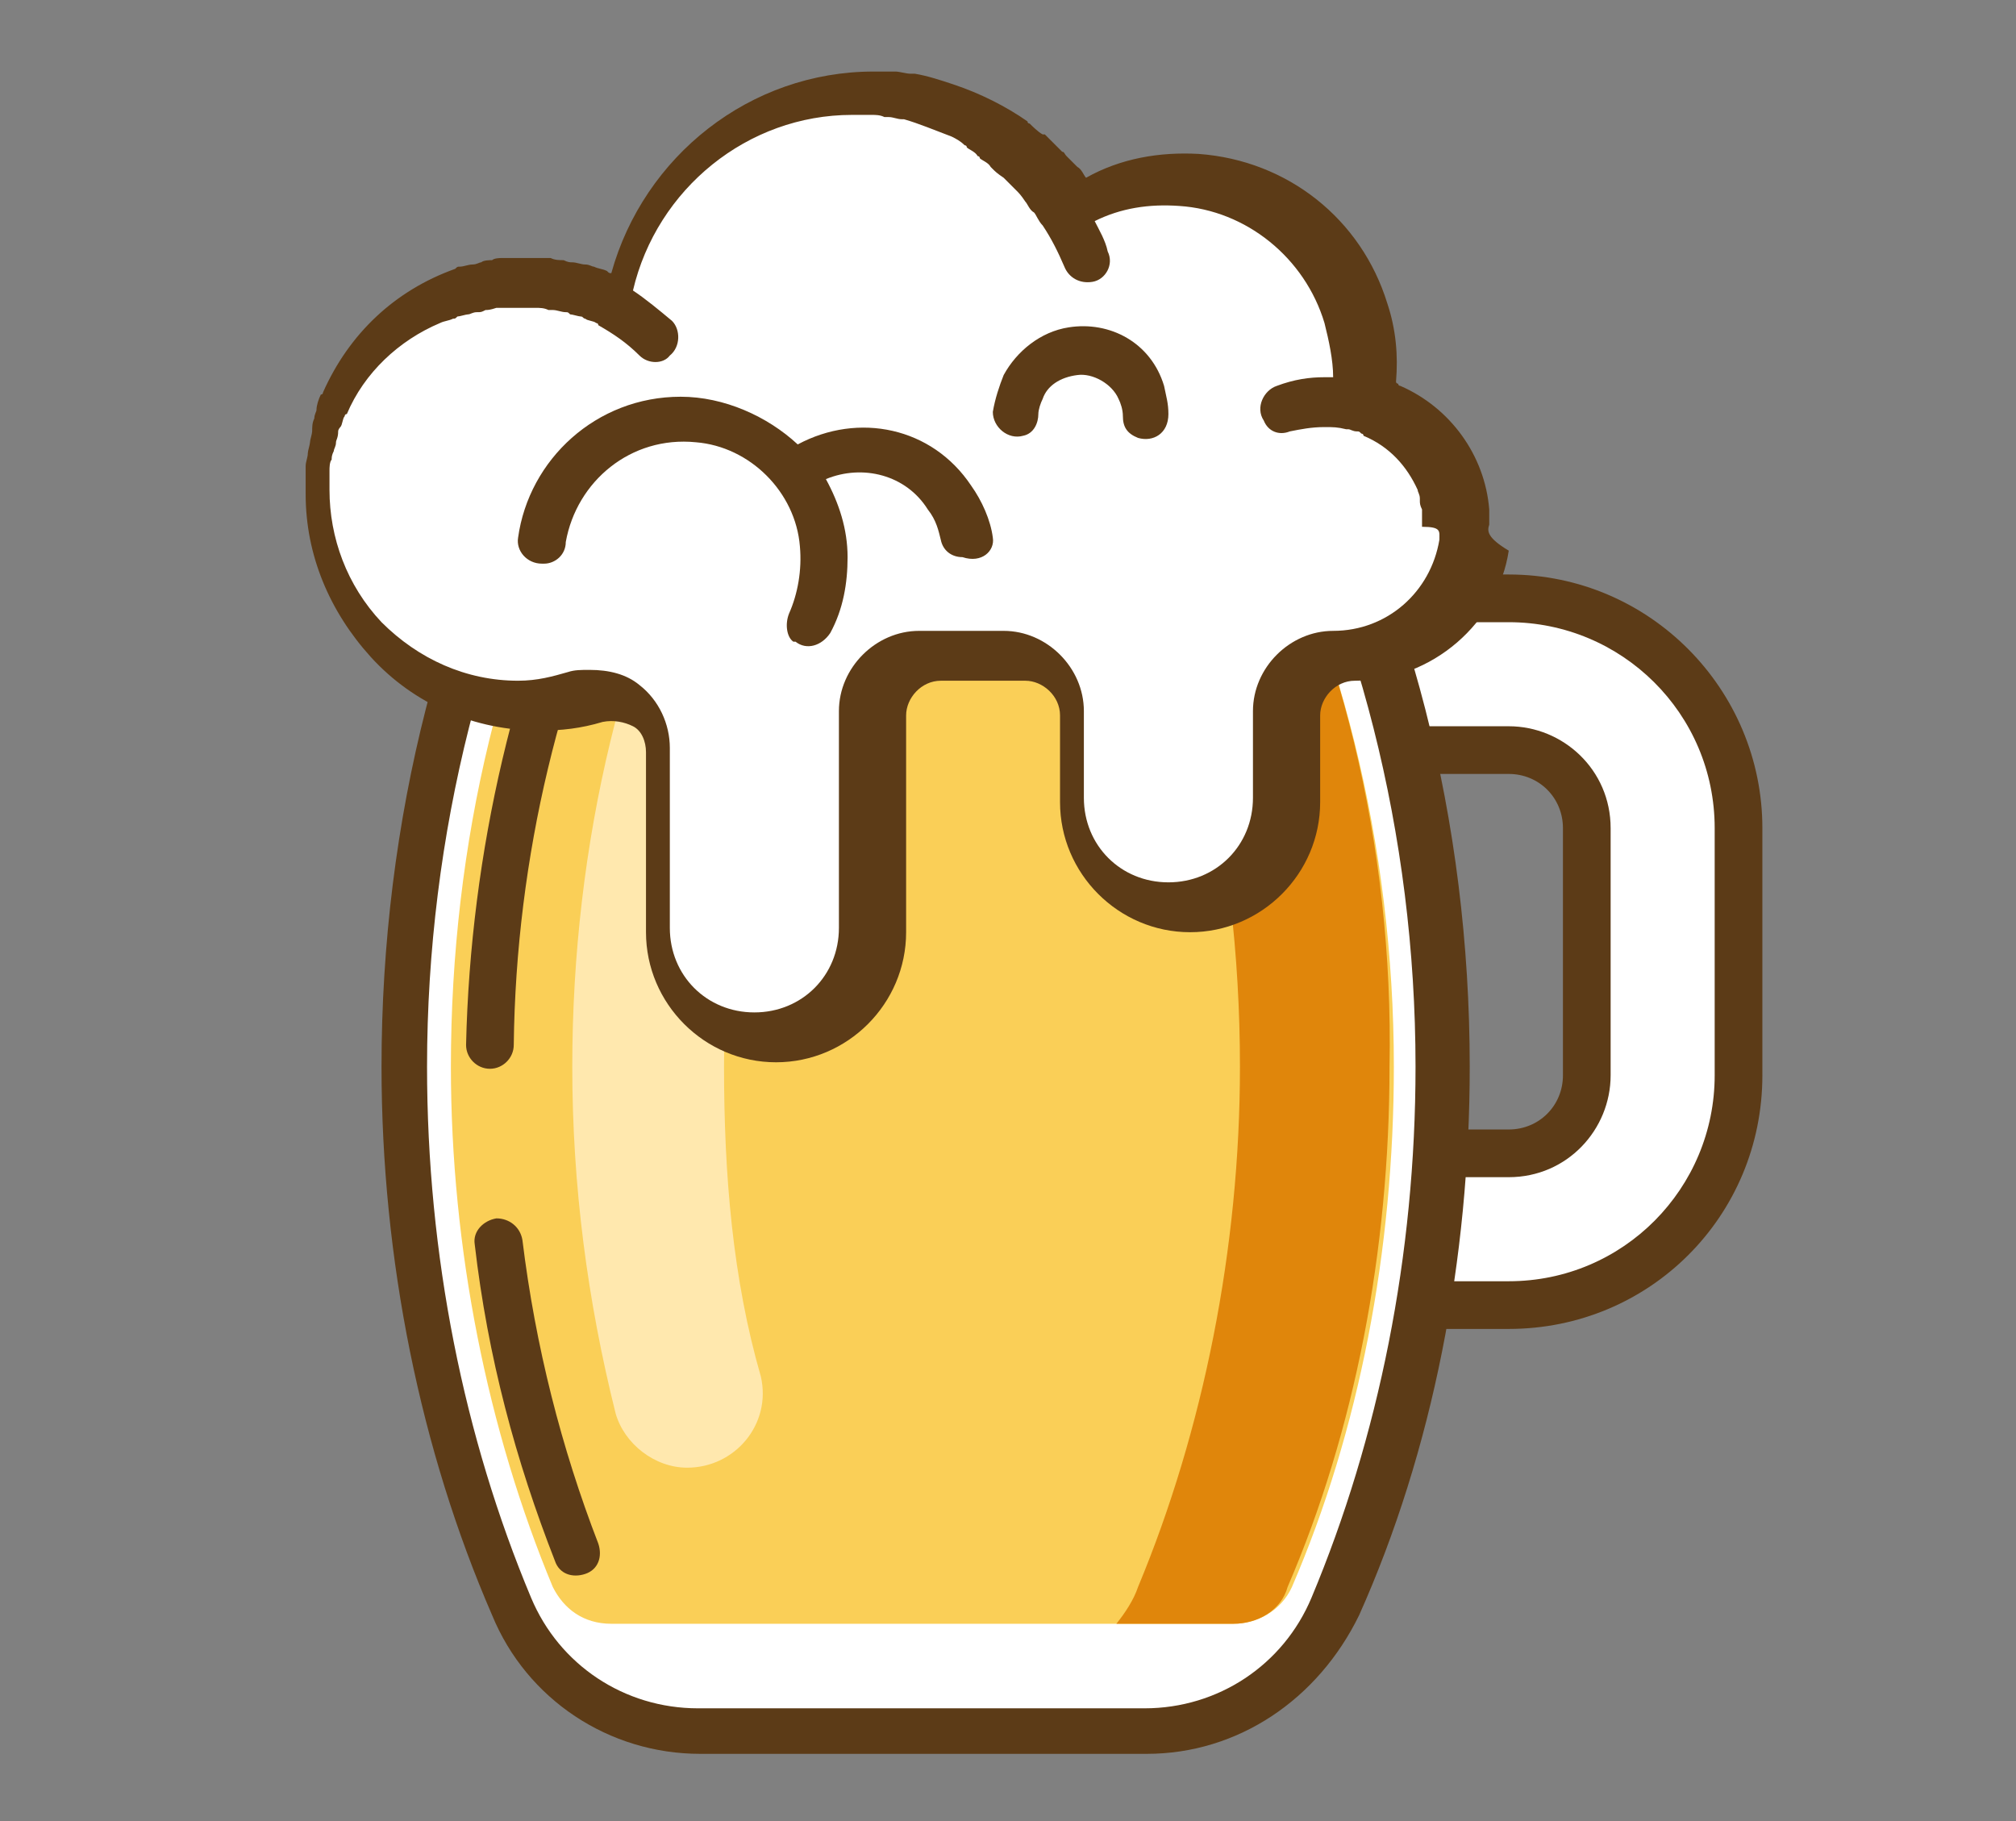 <?xml version="1.0" encoding="utf-8"?>
<!-- Generator: Adobe Illustrator 19.0.0, SVG Export Plug-In . SVG Version: 6.00 Build 0)  -->
<svg version="1.1" id="Warstwa_1" xmlns="http://www.w3.org/2000/svg" xmlns:xlink="http://www.w3.org/1999/xlink" x="0px" y="0px"
	 width="93px" height="84px" viewBox="-251 378.9 93 84" style="enable-background:new -251 378.9 93 84;" xml:space="preserve">
<rect x="-251" y="378.9" width="93" height="84" fill="#808080" stroke="none"/>
<style type="text/css">
	.st0{fill:#FFFFFF;}
	.st1{fill:#5C3B17;}
	.st2{fill:#FACF57;}
	.st3{fill:#E0860B;}
	.st4{fill:#FFE8AE;}
</style>
<g>
	<g>
		<g>
			<path class="st0" d="M-181.4,439.1h-17l0-7h17c1.9,0,3.6-1.6,3.6-3.6l0-11.4c0-1.9-1.6-3.6-3.6-3.6h-17l0-7h17
				c5.9,0,10.6,4.8,10.6,10.6v11.4C-170.8,434.4-175.5,439.1-181.4,439.1z"/>
			<path class="st1" d="M-181.4,440.2h-18.1l0-9.2h18.1c1.4,0,2.5-1.1,2.5-2.5l0-11.4c0-1.4-1.1-2.5-2.5-2.5h-18.1l0-9.2h18.1
				c6.5,0,11.7,5.3,11.7,11.7v11.4C-169.7,435-174.9,440.2-181.4,440.2z M-197.3,438h15.9c5.3,0,9.5-4.3,9.5-9.5l0-11.4
				c0-5.3-4.3-9.5-9.5-9.5h-15.9v4.8h15.9c2.5,0,4.7,2,4.7,4.7l0,11.4c0,2.5-2,4.7-4.7,4.7h-15.9V438z"/>
		</g>
	</g>
	<g>
		<path class="st0" d="M-232.3,428.1c0-11.6,2.9-22.3,7.8-30.6h32.1c4.9,8.3,7.8,18.9,7.8,30.6c0,9-1.8,17.6-4.9,24.8
			c-1.4,3.5-4.9,5.7-8.7,5.7h-20.6c-3.7,0-7.1-2.3-8.7-5.7C-230.5,445.7-232.3,437.2-232.3,428.1z"/>
		<path class="st1" d="M-198.1,459.8h-20.6c-4.2,0-8-2.5-9.6-6.4c-3.3-7.6-5.1-16.4-5.1-25.3c0-11.3,2.8-22.4,8-31.1l0.4-0.5h33.4
			l0.4,0.5c5.2,8.8,8,19.8,8,31.1c0,8.9-1.7,17.7-5.1,25.3C-190.2,457.3-193.9,459.8-198.1,459.8z M-223.9,398.6
			c-4.7,8.3-7.4,18.8-7.4,29.5c0,8.7,1.7,17.1,4.8,24.5c1.3,3.1,4.3,5.1,7.7,5.1h20.6c3.4,0,6.4-2,7.7-5.1
			c3.1-7.4,4.8-15.8,4.8-24.5c0-10.7-2.7-21.1-7.4-29.5H-223.9z"/>
	</g>
	<path class="st2" d="M-193.7,399.7h-29.6c-4.5,8.1-6.9,18.1-6.9,28.4c0,8.4,1.7,16.8,4.7,24l0,0c0.5,1,1.4,1.7,2.7,1.7h28.7
		c1.1,0,2.2-0.6,2.7-1.7l0,0c3.1-7.2,4.7-15.5,4.7-24C-186.7,417.9-189.2,407.9-193.7,399.7z"/>
	<path class="st3" d="M-193.7,399.7h-7c4.5,8.1,6.9,18.1,6.9,28.4c0,8.4-1.7,16.8-4.7,24c-0.2,0.6-0.6,1.2-1,1.7h5.4
		c1.1,0,2.2-0.6,2.5-1.7l0,0c3.1-7.2,4.7-15.5,4.7-24C-186.7,417.9-189.2,407.9-193.7,399.7z"/>
	<g>
		<path class="st4" d="M-217.6,428.1c0-10.2,2.4-20.4,6.9-28.4h-7c-4.5,8.1-6.9,18.1-6.9,28.4c0,5.5,0.7,10.8,2,16
			c0.4,1.4,1.8,2.5,3.3,2.5c2.2,0,3.9-2,3.4-4.2C-217.2,437.9-217.6,433.1-217.6,428.1z"/>
	</g>
	<g>
		<path class="st1" d="M-226.9,436.1c-0.1-0.6-0.6-1-1.2-1l0,0c-0.6,0.1-1.1,0.6-1,1.2c0.6,5.2,1.9,10,3.7,14.6
			c0.2,0.6,0.8,0.8,1.4,0.6l0,0c0.6-0.2,0.8-0.8,0.6-1.4C-225.1,445.7-226.3,441-226.9,436.1z"/>
		<path class="st1" d="M-222.2,401.4c-0.5-0.2-1.2-0.1-1.4,0.5c-3.6,7.4-5.7,16.3-5.9,25.2c0,0.6,0.5,1.1,1.1,1.1s1.1-0.5,1.1-1.1
			c0.1-8.7,2.2-17.2,5.7-24.2C-221.5,402.3-221.7,401.6-222.2,401.4z"/>
	</g>
	<g>
		<path class="st0" d="M-188.1,397.3c0.2-1.3,0.2-2.7-0.2-4.1c-1.1-3.4-4.1-5.9-7.7-6.1c-2-0.1-3.9,0.4-5.4,1.4
			c-2-3.3-5.7-5.4-9.8-5.4c-5.7,0-10.5,4.2-11.3,9.6c-1.4-0.7-3.1-1.1-4.8-1.1c-5.1,0.2-9.2,4.3-9.4,9.3c-0.2,5.5,4.2,10.1,9.8,10.1
			c0.8,0,1.8-0.1,2.5-0.4c1.7-0.5,3.4,0.7,3.4,2.4l0,8.3c0,2.8,2.2,4.9,4.9,4.9s4.9-2.2,4.9-4.9v-10c0-1.4,1.2-2.7,2.7-2.7h3.9
			c1.4,0,2.7,1.2,2.7,2.7v4c0,2.8,2.2,4.9,4.9,4.9s4.9-2.2,4.9-4.9v-4c0-1.4,1.2-2.7,2.7-2.7c3,0,5.7-2.2,6-5.1
			C-183,400.7-185.2,397.9-188.1,397.3z"/>
		<path class="st1" d="M-182.3,403.1C-182.3,403.1-182.4,403.1-182.3,403.1c0-0.2,0-0.5,0-0.6v-0.1c-0.2-2.5-1.8-4.7-4.1-5.7
			c0,0-0.1,0-0.1-0.1c0,0-0.1,0-0.1-0.1c0.1-1.2,0-2.4-0.4-3.6c-1.2-3.9-4.6-6.6-8.7-6.9c-1.8-0.1-3.6,0.2-5.2,1.1
			c-0.1-0.1-0.2-0.4-0.4-0.5l-0.1-0.1c-0.1-0.1-0.2-0.2-0.4-0.4c-0.1-0.1-0.1-0.2-0.2-0.2c-0.1-0.1-0.2-0.2-0.2-0.2
			c-0.2-0.2-0.4-0.4-0.6-0.6c0,0,0,0-0.1,0c-0.2-0.1-0.5-0.4-0.6-0.5c0,0-0.1,0-0.1-0.1c-1-0.7-2.2-1.3-3.4-1.7l0,0
			c-0.6-0.2-1.2-0.4-1.8-0.5c-0.1,0-0.1,0-0.2,0c-0.2,0-0.5-0.1-0.7-0.1c-0.1,0-0.1,0-0.2,0c-0.2,0-0.6,0-0.8,0
			c-5.7,0-10.6,3.9-12.1,9.3c-0.1,0-0.1,0-0.2-0.1c-0.2-0.1-0.4-0.1-0.6-0.2c-0.1,0-0.2-0.1-0.4-0.1c-0.2,0-0.4-0.1-0.6-0.1
			c-0.1,0-0.2,0-0.4-0.1c-0.2,0-0.4,0-0.6-0.1c-0.1,0-0.4,0-0.5,0c-0.1,0-0.2,0-0.4,0s-0.1,0-0.2,0c-0.1,0-0.1,0-0.2,0
			c-0.1,0-0.2,0-0.4,0s-0.4,0-0.5,0c-0.1,0-0.4,0-0.5,0.1c-0.1,0-0.4,0-0.5,0.1c-0.1,0-0.2,0.1-0.4,0.1c-0.2,0-0.4,0.1-0.6,0.1
			c-0.1,0-0.1,0-0.2,0.1c-2.8,1-4.9,3-6.1,5.7c0,0,0,0.1-0.1,0.1c-0.1,0.2-0.2,0.5-0.2,0.7c0,0.1-0.1,0.2-0.1,0.4
			c-0.1,0.2-0.1,0.4-0.1,0.6c0,0.1-0.1,0.4-0.1,0.5c0,0.1-0.1,0.4-0.1,0.5c0,0.2-0.1,0.4-0.1,0.6c0,0.1,0,0.4,0,0.5
			c0,0.1,0,0.2,0,0.4c0,0.1,0,0.1,0,0.2c0,0.1,0,0.1,0,0.2l0,0c0,2.8,1.1,5.4,3,7.5c2,2.2,4.8,3.4,7.8,3.4c1,0,1.9-0.1,2.9-0.4
			c0.5-0.1,1,0,1.4,0.2c0.4,0.2,0.6,0.7,0.6,1.2v8.3c0,3.3,2.7,6,6,6s6-2.7,6-6v-10c0-0.8,0.7-1.6,1.6-1.6h3.9
			c0.8,0,1.6,0.7,1.6,1.6v4c0,3.3,2.7,6,6,6c3.3,0,6-2.7,6-6v-4c0-0.8,0.7-1.6,1.6-1.6c3.6,0,6.6-2.7,7.1-6
			C-182.4,403.7-182.4,403.4-182.3,403.1L-182.3,403.1z M-184.6,403.8c-0.4,2.4-2.4,4.2-4.9,4.2c-2,0-3.7,1.7-3.7,3.7v4
			c0,2.2-1.7,3.9-3.9,3.9c-2.2,0-3.9-1.7-3.9-3.9v-4c0-2-1.7-3.7-3.7-3.7h-3.9c-2,0-3.7,1.7-3.7,3.7l0,10c0,2.2-1.7,3.9-3.9,3.9
			c-2.2,0-3.9-1.7-3.9-3.9v-8.3c0-1.1-0.5-2.2-1.4-2.9c-0.6-0.5-1.4-0.7-2.3-0.7c-0.4,0-0.7,0-1,0.1c-0.7,0.2-1.4,0.4-2.3,0.4
			c-2.4,0-4.6-1-6.3-2.7c-1.6-1.7-2.4-3.9-2.4-6.1c0-0.1,0-0.4,0-0.5c0-0.1,0-0.2,0-0.4c0-0.1,0-0.4,0.1-0.5c0-0.1,0-0.2,0.1-0.4
			c0-0.1,0.1-0.2,0.1-0.4c0-0.1,0.1-0.2,0.1-0.5c0-0.1,0.1-0.2,0.1-0.2c0.1-0.1,0.1-0.4,0.2-0.5c0,0,0-0.1,0.1-0.1
			c0.8-1.9,2.4-3.4,4.3-4.2l0,0c0.2-0.1,0.4-0.1,0.6-0.2c0.1,0,0.1,0,0.2-0.1c0.1,0,0.4-0.1,0.5-0.1c0.1,0,0.2-0.1,0.4-0.1
			s0.2,0,0.4-0.1c0.1,0,0.2,0,0.5-0.1c0.1,0,0.2,0,0.4,0c0.1,0,0.4,0,0.5,0h0.1c0.2,0,0.5,0,0.7,0h0.1c0.2,0,0.4,0,0.6,0.1
			c0.1,0,0.1,0,0.2,0c0.2,0,0.4,0.1,0.6,0.1c0.1,0,0.1,0,0.2,0.1c0.1,0,0.4,0.1,0.5,0.1s0.1,0.1,0.2,0.1c0.1,0.1,0.4,0.1,0.5,0.2
			c0,0,0.1,0,0.1,0.1l0,0c0.7,0.4,1.3,0.8,1.9,1.4c0.4,0.4,1.1,0.4,1.4,0l0,0c0.5-0.4,0.5-1.2,0.1-1.6c-0.6-0.5-1.2-1-1.8-1.4
			c1.1-4.7,5.3-8.1,10.1-8.1c0.2,0,0.5,0,0.7,0c0.1,0,0.1,0,0.2,0c0.2,0,0.4,0,0.6,0.1c0.1,0,0.1,0,0.2,0c0.2,0,0.4,0.1,0.6,0.1h0.1
			c0.7,0.2,1.4,0.5,2.2,0.8l0,0c0.2,0.1,0.4,0.2,0.6,0.4c0,0,0.1,0,0.1,0.1c0.1,0.1,0.4,0.2,0.5,0.4c0,0,0.1,0,0.1,0.1
			c0.1,0.1,0.4,0.2,0.5,0.4l0.1,0.1c0.1,0.1,0.2,0.2,0.5,0.4c0.1,0.1,0.4,0.4,0.5,0.5c0,0,0,0,0.1,0.1c0.1,0.1,0.2,0.2,0.4,0.5l0,0
			c0.1,0.1,0.2,0.4,0.4,0.5l0,0c0.1,0.1,0.2,0.4,0.4,0.6l0,0c0.4,0.6,0.7,1.2,1,1.9c0.2,0.5,0.7,0.8,1.3,0.7l0,0
			c0.6-0.1,1-0.8,0.7-1.4c-0.1-0.5-0.4-1-0.6-1.4c1.2-0.6,2.5-0.8,3.9-0.7c3.1,0.2,5.8,2.4,6.7,5.4c0.2,0.8,0.4,1.7,0.4,2.5
			c-0.1,0-0.2,0-0.4,0c-0.7,0-1.4,0.1-2.2,0.4c-0.6,0.2-1,1-0.6,1.6c0.2,0.5,0.7,0.7,1.2,0.5c0.5-0.1,1-0.2,1.6-0.2
			c0.4,0,0.6,0,1,0.1h0.1l0,0c0.1,0,0.2,0.1,0.4,0.1c0.1,0,0.1,0,0.2,0.1c0,0,0.1,0,0.1,0.1c1.2,0.5,2,1.4,2.5,2.5l0,0
			c0,0.1,0.1,0.2,0.1,0.4v0.1c0,0.1,0,0.2,0.1,0.4c0,0,0,0.1,0,0.2c0,0.1,0,0.1,0,0.2s0,0.1,0,0.2c0,0.1,0,0.1,0,0.2
			C-184.5,403.2-184.6,403.4-184.6,403.8z"/>
	</g>
	<path class="st1" d="M-205.2,403.7c-0.1-0.8-0.5-1.7-1-2.4c-1.8-2.7-5.2-3.4-8-1.9c-1.4-1.3-3.4-2.2-5.4-2.2c-3.9,0-7,2.9-7.5,6.5
		c-0.1,0.6,0.4,1.2,1.1,1.2h0.1c0.5,0,1-0.4,1-1c0.5-2.8,3-4.9,6-4.6c2.5,0.2,4.6,2.3,4.8,4.8c0.1,1.1-0.1,2.2-0.5,3.1
		c-0.2,0.5-0.1,1.1,0.2,1.3h0.1c0.5,0.4,1.2,0.2,1.6-0.4c0.6-1.1,0.8-2.3,0.8-3.5c0-1.3-0.4-2.5-1-3.6c1.7-0.7,3.7-0.2,4.7,1.4
		c0.4,0.5,0.5,1,0.6,1.4c0.1,0.5,0.5,0.8,1,0.8C-205.7,404.9-205.1,404.3-205.2,403.7z"/>
	<path class="st1" d="M-201.7,394c-1.3,0.2-2.4,1.1-3,2.2c-0.2,0.5-0.4,1.1-0.5,1.7c0,0.7,0.7,1.3,1.4,1.1c0.5-0.1,0.7-0.6,0.7-1
		c0-0.2,0.1-0.5,0.2-0.7c0.2-0.6,0.8-1,1.6-1.1c0.7-0.1,1.6,0.4,1.9,1.1c0.1,0.2,0.2,0.5,0.2,0.8c0,0.5,0.2,0.8,0.7,1l0,0
		c0.7,0.2,1.4-0.2,1.4-1.1c0-0.5-0.1-0.8-0.2-1.3C-197.9,394.7-199.8,393.7-201.7,394z"/>
</g>
</svg>
